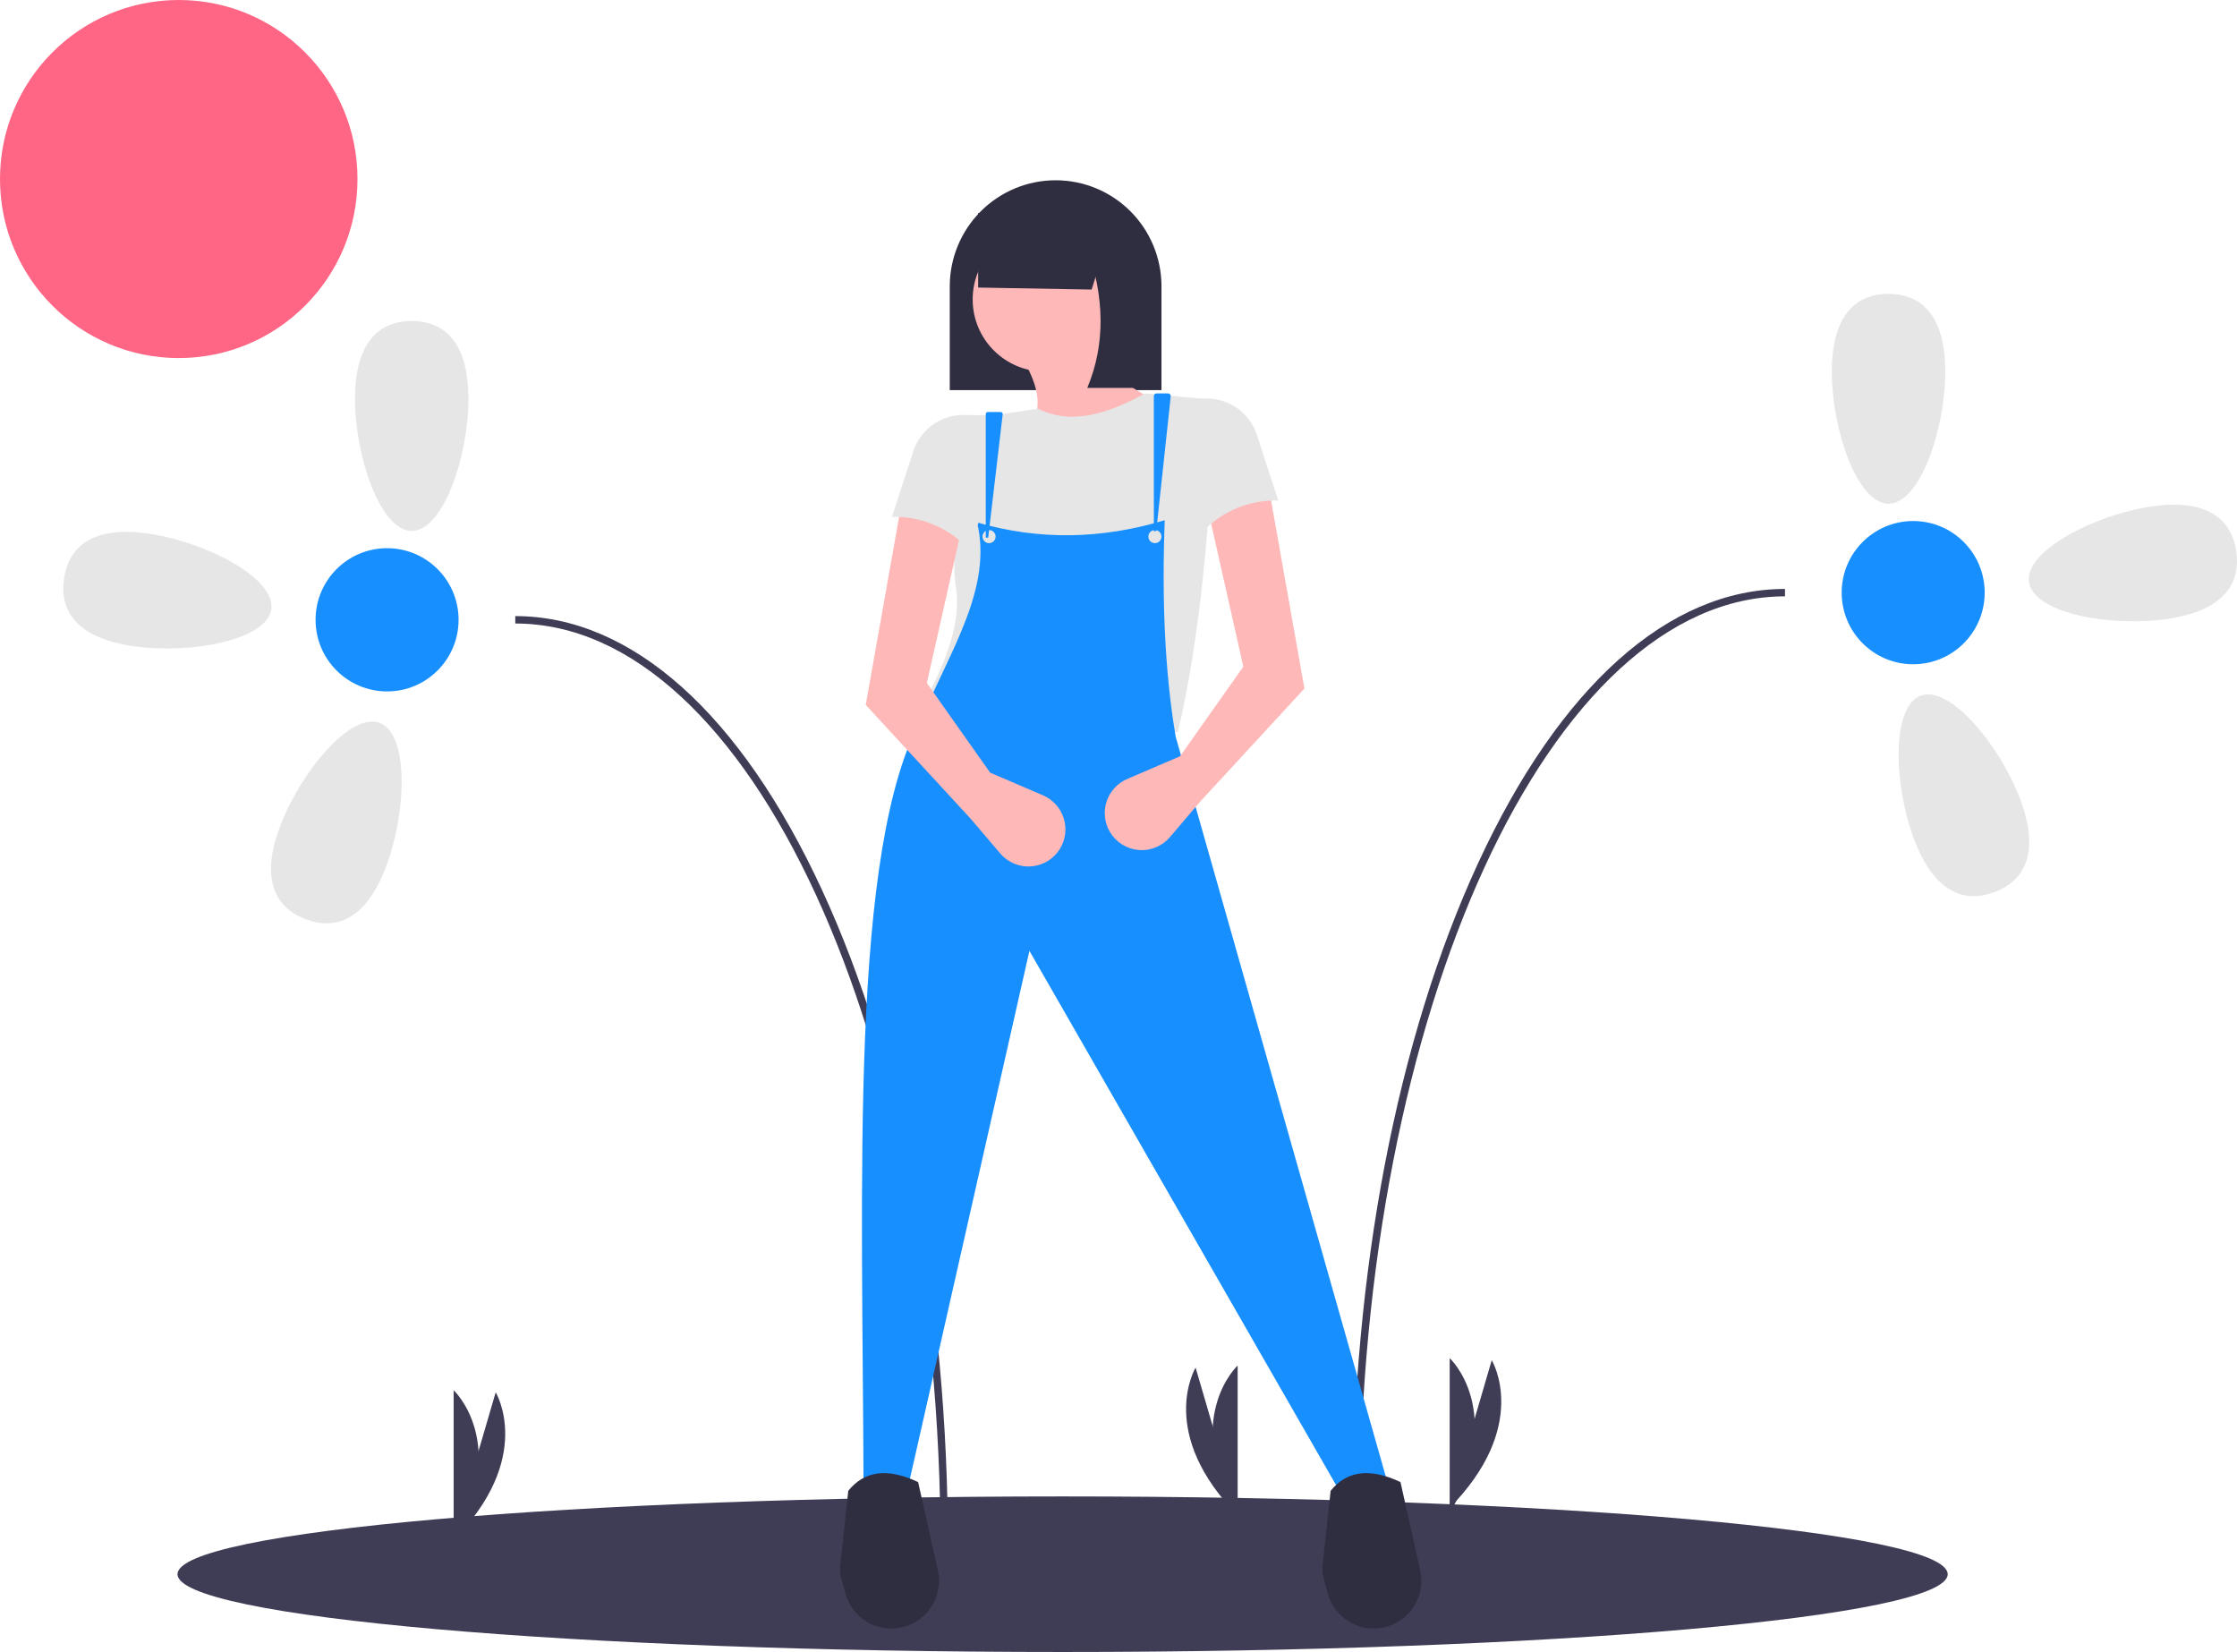 <svg width="237" height="175" viewBox="0 0 237 175" fill="none" xmlns="http://www.w3.org/2000/svg">
<g clip-path="url(#clip0_67_192)">
<path d="M18.937 37.93C29.396 37.93 37.874 29.439 37.874 18.965C37.874 8.491 29.396 0 18.937 0C8.478 0 0 8.491 0 18.965C0 29.439 8.478 37.93 18.937 37.93Z" fill="#FF6584"/>
<path d="M112.578 175C164.367 175 206.35 171.311 206.35 166.76C206.35 162.209 164.367 158.52 112.578 158.52C60.79 158.52 18.807 162.209 18.807 166.76C18.807 171.311 60.79 175 112.578 175Z" fill="#3F3D56"/>
<path d="M144.053 161.136H143.27C143.27 134.787 148.007 110.023 156.61 91.407C165.257 72.694 176.799 62.388 189.111 62.388V63.173C164.266 63.173 144.053 107.119 144.053 161.136Z" fill="#3F3D56"/>
<path d="M206.089 39.368C206.089 45.508 203.399 53.363 200.081 53.363C196.763 53.363 194.073 45.508 194.073 39.368C194.073 33.228 196.763 31.128 200.081 31.128C203.399 31.128 206.089 33.228 206.089 39.368Z" fill="#E6E6E6"/>
<path d="M229.666 65.561C223.602 66.465 215.448 64.956 214.96 61.67C214.472 58.383 221.834 54.563 227.898 53.659C233.962 52.756 236.432 55.111 236.92 58.398C237.409 61.684 235.73 64.657 229.666 65.561Z" fill="#E6E6E6"/>
<path d="M202.792 88.919C200.623 83.176 200.365 74.876 203.468 73.701C206.572 72.525 211.862 78.92 214.03 84.663C216.199 90.406 214.425 93.323 211.321 94.498C208.218 95.673 204.96 94.662 202.792 88.919Z" fill="#E6E6E6"/>
<path d="M202.693 70.366C206.877 70.366 210.268 66.97 210.268 62.78C210.268 58.591 206.877 55.194 202.693 55.194C198.51 55.194 195.118 58.591 195.118 62.78C195.118 66.97 198.51 70.366 202.693 70.366Z" fill="#178FFF"/>
<path d="M100.432 164.014H99.649C99.649 109.996 79.436 66.05 54.591 66.05V65.265C66.903 65.265 78.445 75.571 87.092 94.284C95.695 112.901 100.432 137.665 100.432 164.014Z" fill="#3F3D56"/>
<path d="M37.613 42.246C37.613 48.386 40.303 56.241 43.621 56.241C46.939 56.241 49.629 48.386 49.629 42.246C49.629 36.106 46.939 34.006 43.621 34.006C40.303 34.006 37.613 36.106 37.613 42.246Z" fill="#E6E6E6"/>
<path d="M14.036 68.439C20.1 69.342 28.254 67.834 28.742 64.547C29.23 61.26 21.868 57.44 15.804 56.537C9.74 55.633 7.27 57.988 6.782 61.275C6.293 64.562 7.971 67.535 14.036 68.439Z" fill="#E6E6E6"/>
<path d="M40.91 91.796C43.079 86.053 43.337 77.754 40.234 76.578C37.13 75.403 31.84 81.797 29.672 87.54C27.503 93.283 29.277 96.2 32.38 97.376C35.484 98.551 38.742 97.539 40.91 91.796Z" fill="#E6E6E6"/>
<path d="M41.009 73.244C45.192 73.244 48.584 69.847 48.584 65.658C48.584 61.468 45.192 58.072 41.009 58.072C36.825 58.072 33.434 61.468 33.434 65.658C33.434 69.847 36.825 73.244 41.009 73.244Z" fill="#178FFF"/>
<path d="M48.061 162.444V147.272C48.061 147.272 54.069 152.765 48.061 163.752" fill="#3F3D56"/>
<path d="M48.26 162.05L52.517 147.49C52.517 147.49 56.741 154.453 47.892 163.306" fill="#3F3D56"/>
<path d="M153.587 159.043V143.871C153.587 143.871 159.595 149.365 153.587 160.351" fill="#3F3D56"/>
<path d="M153.785 158.65L158.043 144.089C158.043 144.089 162.267 151.052 153.418 159.905" fill="#3F3D56"/>
<path d="M131.124 159.828V144.656C131.124 144.656 125.116 150.15 131.124 161.136" fill="#3F3D56"/>
<path d="M130.925 159.435L126.668 144.874C126.668 144.874 122.444 151.837 131.292 160.69" fill="#3F3D56"/>
<path d="M111.838 19.096C114.813 19.096 117.665 20.279 119.768 22.385C121.872 24.492 123.053 27.348 123.053 30.327V41.327H100.623V30.327C100.623 28.852 100.913 27.392 101.477 26.029C102.04 24.666 102.867 23.428 103.908 22.385C104.949 21.342 106.186 20.515 107.546 19.951C108.907 19.386 110.365 19.096 111.838 19.096Z" fill="#2F2E41"/>
<path d="M122.938 42.601C118.824 45.527 113.344 46.656 107.445 47.232C111.509 43.929 109.917 40.281 107.445 36.58L116.463 35.653C116.724 39.014 119.326 41.085 122.938 42.601Z" fill="#FFB8B8"/>
<path d="M124.788 77.569L98.195 73.863C100.351 69.796 101.798 65.868 101.29 62.319C101.02 60.546 101.043 58.741 101.357 56.975L101.526 56.071C101.878 54.332 102.55 52.673 103.507 51.18C104.575 49.457 104.207 46.867 103.745 44.222L109.988 43.295C113.433 45.048 117.301 43.88 121.319 41.674L128.719 42.369C128.217 55.575 127.115 67.686 124.788 77.569Z" fill="#E6E6E6"/>
<path d="M146.986 156.999L141.899 157.926L109.063 100.726L96.114 157.926L91.489 157.694C91.388 125.279 89.933 89.688 97.76 75.865C100.697 68.885 105.191 62.202 103.514 55.337C110.1 57.26 116.731 57.122 123.4 55.106C123.087 63.343 123.384 71.061 124.556 78.032L146.986 156.999Z" fill="#178FFF"/>
<path d="M145.538 172.515C144.427 172.515 143.348 172.148 142.466 171.472C141.585 170.795 140.951 169.847 140.662 168.773L140.211 167.095C140.104 166.698 140.072 166.284 140.116 165.875L140.974 157.926C142.611 155.894 144.99 155.404 148.374 156.999L150.465 166.353C150.63 167.093 150.628 167.86 150.457 168.599C150.286 169.337 149.952 170.028 149.479 170.619C149.006 171.211 148.406 171.688 147.724 172.016C147.042 172.345 146.294 172.515 145.538 172.515Z" fill="#2F2E41"/>
<path d="M94.434 172.515C93.323 172.515 92.244 172.148 91.363 171.472C90.481 170.795 89.847 169.847 89.558 168.773L89.107 167.095C89.001 166.698 88.968 166.284 89.013 165.875L89.871 157.926C91.507 155.894 93.886 155.404 97.27 156.999L99.361 166.353C99.527 167.093 99.524 167.86 99.353 168.599C99.183 169.337 98.848 170.028 98.375 170.619C97.902 171.211 97.302 171.688 96.62 172.016C95.938 172.345 95.191 172.515 94.434 172.515Z" fill="#2F2E41"/>
<path d="M110.682 39.359C114.896 39.359 118.313 35.937 118.313 31.717C118.313 27.496 114.896 24.075 110.682 24.075C106.468 24.075 103.051 27.496 103.051 31.717C103.051 35.937 106.468 39.359 110.682 39.359Z" fill="#FFB8B8"/>
<path d="M104.785 57.537C105.169 57.537 105.479 57.226 105.479 56.843C105.479 56.459 105.169 56.148 104.785 56.148C104.402 56.148 104.092 56.459 104.092 56.843C104.092 57.226 104.402 57.537 104.785 57.537Z" fill="#E6E6E6"/>
<path d="M122.359 57.537C122.743 57.537 123.053 57.226 123.053 56.843C123.053 56.459 122.743 56.148 122.359 56.148C121.976 56.148 121.666 56.459 121.666 56.843C121.666 57.226 121.976 57.537 122.359 57.537Z" fill="#E6E6E6"/>
<path d="M115.654 30.674L103.629 30.461V22.569H118.197L115.654 30.674Z" fill="#2F2E41"/>
<path d="M120.51 41.095H115.191C117.157 36.392 116.984 31.431 115.191 26.274H120.51V41.095Z" fill="#2F2E41"/>
<path d="M127.1 84.979L123.949 88.678C123.545 89.153 123.033 89.525 122.456 89.763C121.879 90 121.254 90.096 120.633 90.043C120.011 89.99 119.412 89.79 118.883 89.458C118.355 89.126 117.913 88.674 117.594 88.137C117.309 87.656 117.129 87.12 117.067 86.564C117.005 86.008 117.063 85.445 117.236 84.913C117.409 84.382 117.693 83.893 118.07 83.48C118.446 83.067 118.907 82.739 119.42 82.519L125.019 80.116L131.725 70.621L128.025 54.179L134.5 52.095L138.199 72.937L127.1 84.979Z" fill="#FFB8B8"/>
<path d="M102.82 86.712L105.97 90.411C106.375 90.886 106.887 91.257 107.464 91.495C108.041 91.732 108.666 91.828 109.287 91.775C109.908 91.722 110.508 91.522 111.037 91.19C111.565 90.859 112.007 90.406 112.326 89.869C112.611 89.388 112.791 88.852 112.853 88.296C112.914 87.74 112.857 87.177 112.684 86.646C112.511 86.114 112.227 85.625 111.85 85.212C111.473 84.799 111.013 84.472 110.5 84.251L104.901 81.848L98.195 72.354L101.895 55.912L95.42 53.828L91.721 74.669L102.82 86.712Z" fill="#FFB8B8"/>
<path d="M135.424 53.022C133.973 52.978 132.528 53.234 131.18 53.773C129.831 54.311 128.607 55.121 127.583 56.152L125.271 42.258L128.068 42.225C129.208 42.267 130.308 42.659 131.219 43.347C132.13 44.035 132.808 44.987 133.162 46.074L135.424 53.022Z" fill="#E6E6E6"/>
<path d="M94.495 54.754C95.947 54.711 97.391 54.966 98.74 55.505C100.089 56.043 101.313 56.853 102.337 57.885C105.013 53.82 105.401 49.074 104.649 43.99L101.852 43.957C100.712 44 99.612 44.391 98.701 45.08C97.79 45.768 97.112 46.719 96.758 47.806L94.495 54.754Z" fill="#E6E6E6"/>
<path d="M122.244 56.264H122.499L124.034 41.985C124.038 41.946 124.034 41.906 124.022 41.869C124.01 41.831 123.99 41.797 123.964 41.767C123.938 41.738 123.905 41.715 123.869 41.699C123.834 41.683 123.795 41.674 123.755 41.674H122.524C122.45 41.674 122.379 41.704 122.326 41.757C122.274 41.809 122.244 41.881 122.244 41.955V56.264Z" fill="#178FFF"/>
<path d="M104.439 56.958H104.695L106.231 43.889C106.235 43.858 106.232 43.826 106.222 43.797C106.213 43.767 106.197 43.74 106.177 43.717C106.156 43.693 106.131 43.675 106.103 43.662C106.074 43.649 106.044 43.643 106.013 43.643H104.659C104.6 43.643 104.544 43.666 104.503 43.707C104.462 43.749 104.439 43.805 104.439 43.863V56.958Z" fill="#178FFF"/>
</g>
<defs>
<clipPath id="clip0_67_192">
<rect width="237" height="175" fill="white"/>
</clipPath>
</defs>
</svg>
